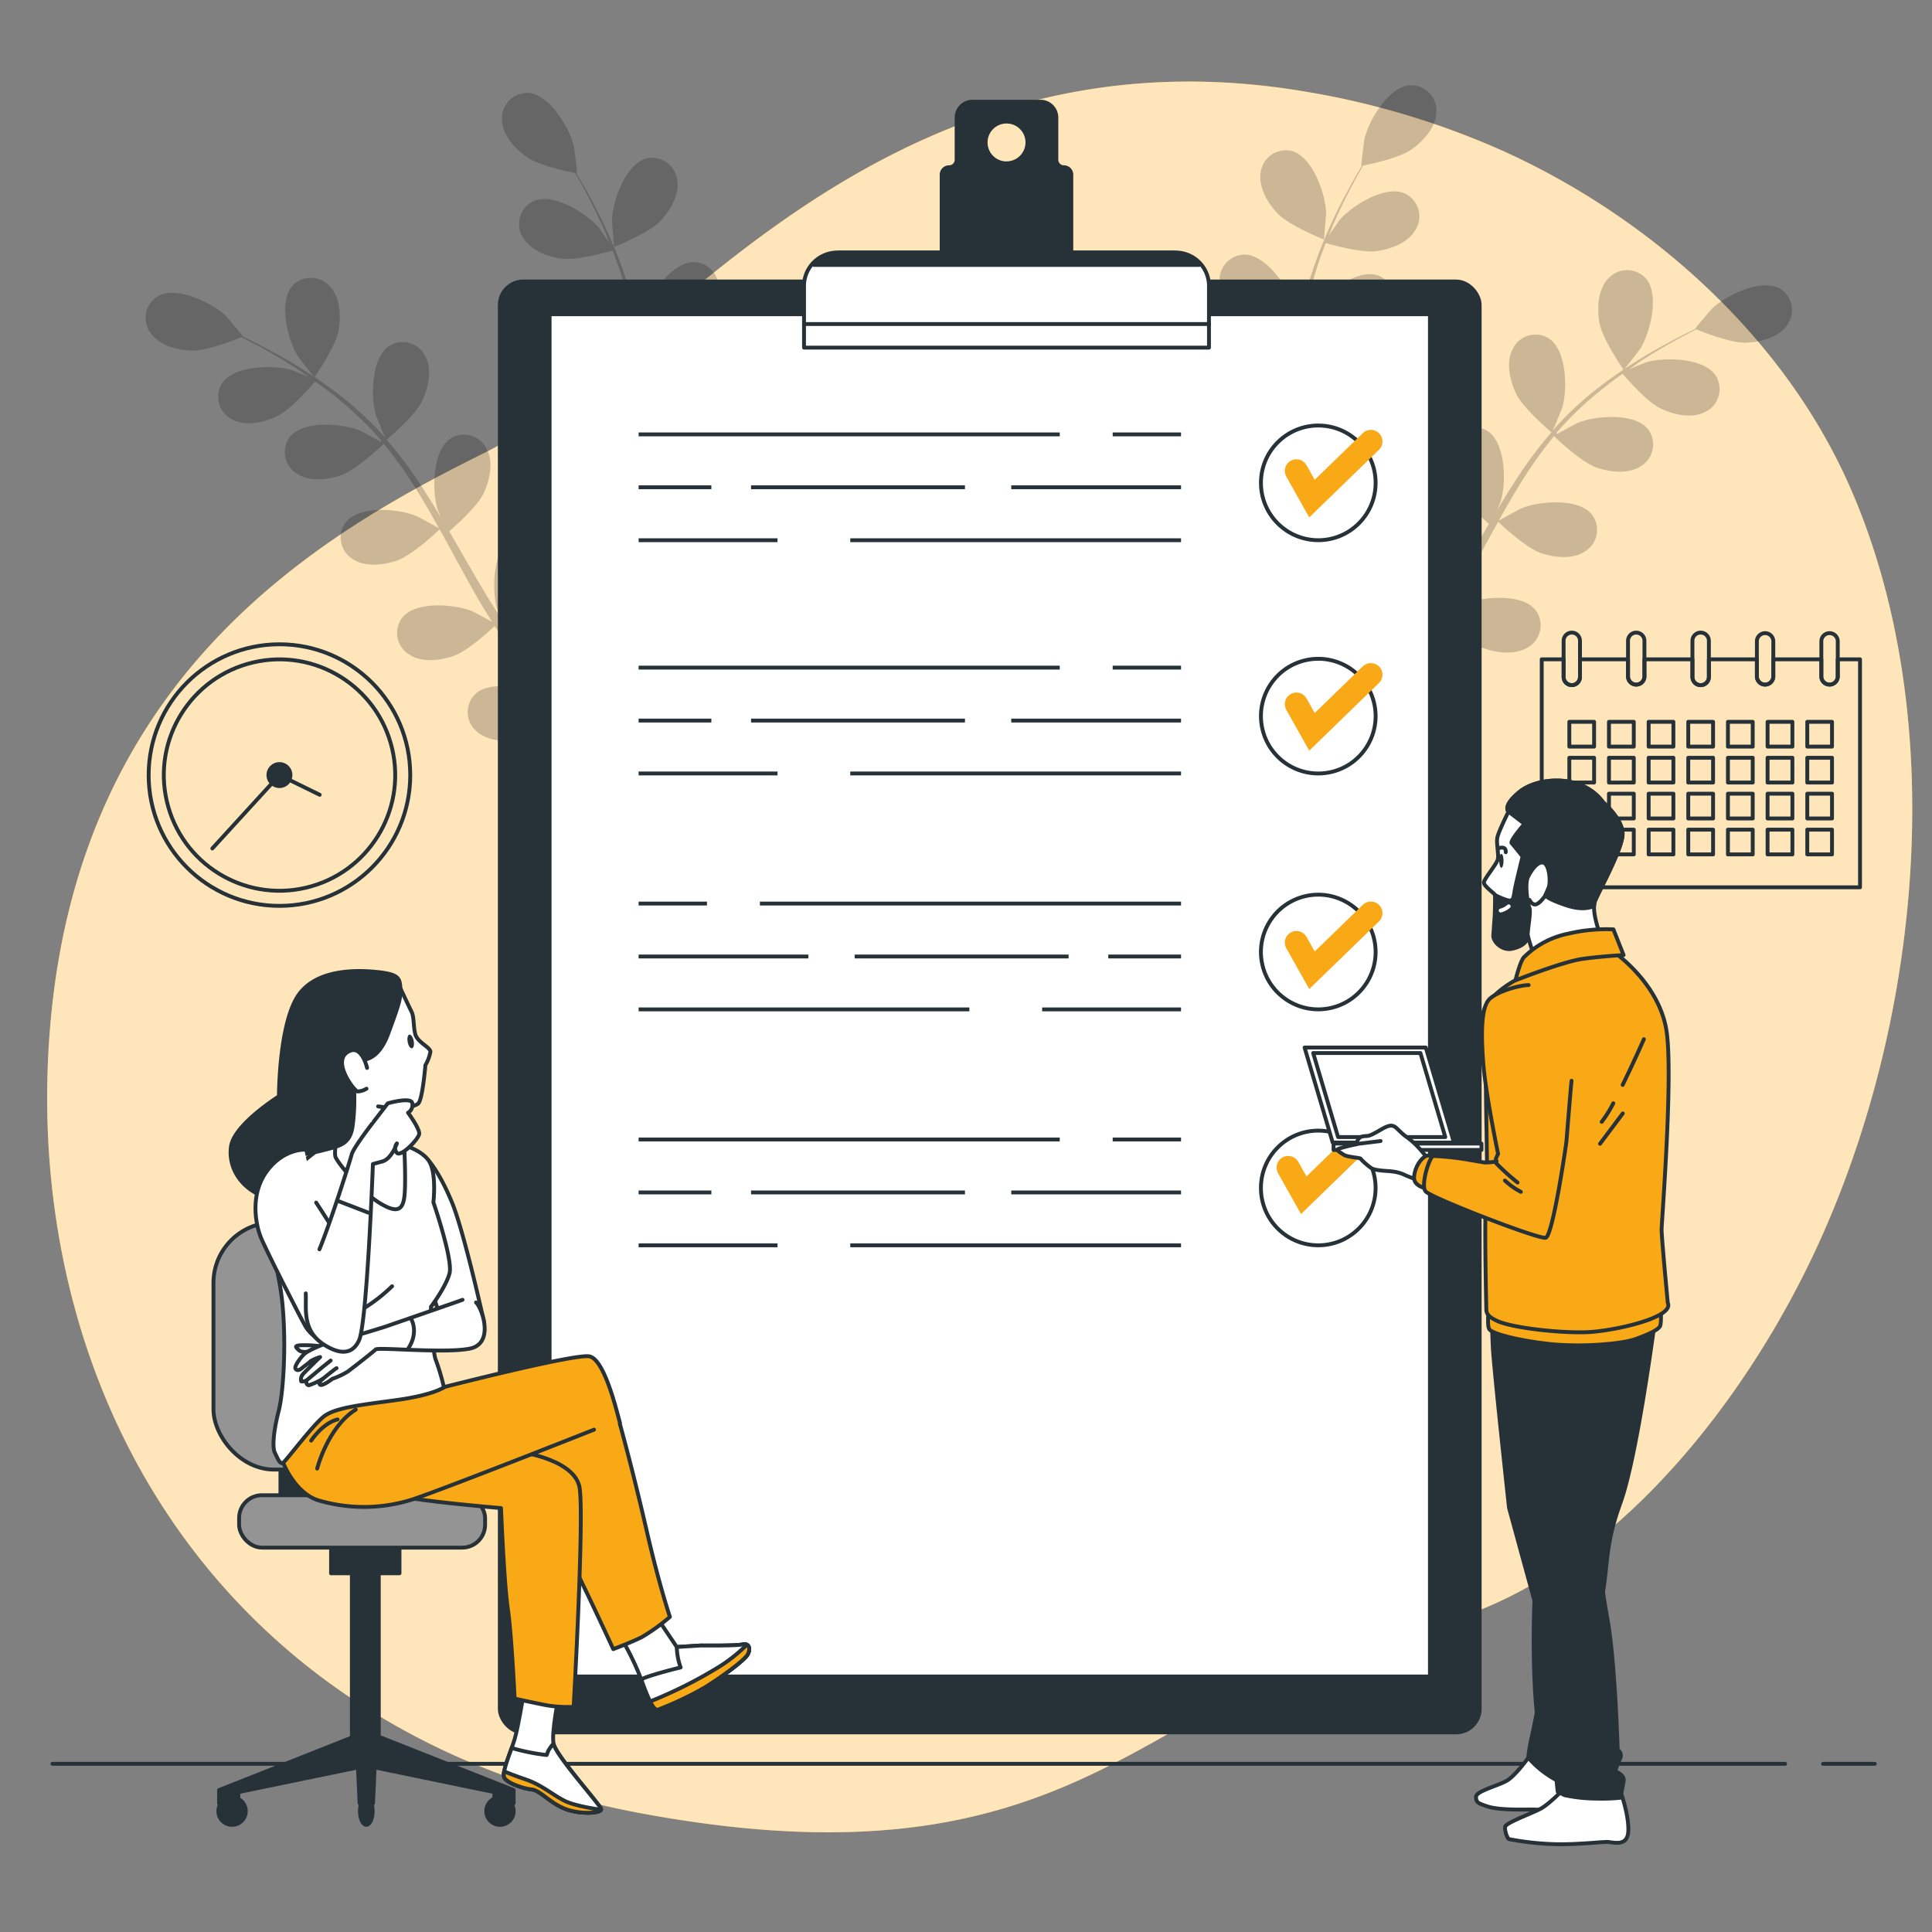 <svg xmlns="http://www.w3.org/2000/svg" viewBox="0 0 500 500">
	<rect x="0" y="0" width="500" height="500" fill="#808080" stroke="none"/>
	<g id="freepik--background-simple--inject-8">
		<path d="M467.39,328.68c-20.65,41.64-57.28,84.81-101.84,93.11-67.33,12.54-82.62,68.54-197.48,47.88A216,216,0,0,1,119.17,455,185,185,0,0,1,96.81,443.3c-63.52-39-90-109.64-83.7-179.07C21.33,172.91,84.87,137.31,125.79,117S225.05,4.42,338.13,23.76A209.37,209.37,0,0,1,388.4,38.81c36.73,16.44,72.26,46.71,90,86.4q2,4.47,3.74,9.1C504.86,194.56,495.54,271.91,467.39,328.68Z" style="fill:#FAA916">
		</path>
		<path d="M467.39,328.68c-20.65,41.64-57.28,84.81-101.84,93.11-67.33,12.54-82.62,68.54-197.48,47.88A216,216,0,0,1,119.17,455,185,185,0,0,1,96.81,443.3c-63.52-39-90-109.64-83.7-179.07C21.33,172.91,84.87,137.31,125.79,117S225.05,4.42,338.13,23.76A209.37,209.37,0,0,1,388.4,38.81c36.73,16.44,72.26,46.71,90,86.4q2,4.47,3.74,9.1C504.86,194.56,495.54,271.91,467.39,328.68Z" style="fill:#fff;opacity:0.7">
		</path>
	</g>
	<g id="freepik--Floor--inject-8">
		<line x1="471.8" y1="456.48" x2="485.2" y2="456.48" style="fill:none;stroke:#263238;stroke-linecap:round;stroke-linejoin:round">
		</line>
		<line x1="13.55" y1="456.48" x2="461.98" y2="456.48" style="fill:none;stroke:#263238;stroke-linecap:round;stroke-linejoin:round">
		</line>
	</g>
	<g id="freepik--Plants--inject-8">
		<g style="opacity:0.2">
			<path d="M330.64,55.24c3,3.15,12,6.76,12,6.76s.57-6.67.55-7.09c-.21-4.94-3.53-14.36-8.86-15.82a6.55,6.55,0,0,0-8.06,5.49C325.62,48.43,328.1,52.55,330.64,55.24Z">
			</path>
			<path d="M420.2,95.72c.06.08,4.16-5.25,4.38-5.61,2.54-4.24,5-13.92,1.33-18.09a6.55,6.55,0,0,0-9.75.14c-2.67,2.85-2.87,7.66-2.24,11.3C414.66,87.73,420.2,95.71,420.2,95.72Z">
			</path>
			<path d="M460.68,74.7c-4.84-2.7-13.81,1.67-17.43,5-.31.29-4.68,5.4-4.58,5.44l.1,0c-1.42.68-2.93,1.43-4.57,2.27-3,1.59-6.42,3.42-10,5.65a116.1,116.1,0,0,0-11.14,7.75A84.87,84.87,0,0,0,402,111.24l-.12.14c.66-1.48,2.38-5.68,2.47-6,1.34-4.75,1.12-14.73-3.49-17.79a6.54,6.54,0,0,0-9.36,2.7c-1.82,3.46-.75,8.15.82,11.49,1.76,3.77,8.64,9.62,9.19,10.09a114.43,114.43,0,0,0-9.24,12.4c-1.65,2.52-3.23,5.1-4.78,7.72.53-1.3,1-2.47,1-2.64,1.34-4.75,1.12-14.73-3.49-17.79a6.54,6.54,0,0,0-9.36,2.7c-1.82,3.46-.75,8.15.82,11.5s7.35,8.49,8.89,9.82c-.58,1-1.18,2-1.76,3-2.79,4.85-5.55,9.7-8.4,14.38-1,1.65-2.05,3.23-3.1,4.83.47-1.16.86-2.13.9-2.29,1.34-4.76,1.12-14.74-3.49-17.8a6.55,6.55,0,0,0-9.36,2.71c-1.82,3.46-.75,8.15.82,11.49s6.79,8,8.62,9.59c-1.12,1.59-2.24,3.2-3.4,4.69-.81,1-1.52,2-2.4,3l-2.5,2.89c-1.66,1.78-3.37,3.62-5,5.31-1.15,1.19-2.26,2.3-3.38,3.42,1-1.63,2.94-4.86,3.07-5.15a25.44,25.44,0,0,0,1.72-12.72,8.24,8.24,0,0,0,.48-1.37A6.55,6.55,0,0,0,353,153.3c-5.48-.78-12.28,6.52-14.45,11-.12.27-1.19,3.26-1.84,5.17.21-1.18.43-2.32.63-3.53.41-2.4.75-4.8,1.12-7.39.14-1.25.28-2.52.42-3.8s.18-2.62.28-3.94c.16-3.08.17-6.2.11-9.35,2.1.35,9.57,1.51,13.16.58s7.88-3.08,9.38-6.69a6.54,6.54,0,0,0-3.88-8.94C352.6,124.76,344.77,131,342,135c-.17.25-1.87,3.39-2.76,5.14-.05-1.9-.09-3.78-.2-5.7-.32-5.52-.82-11.09-1.29-16.66-.15-1.71-.27-3.41-.4-5.11.74.14,9.6,1.7,13.62.66,3.57-.92,7.87-3.08,9.38-6.69a6.56,6.56,0,0,0-3.88-8.94c-5.3-1.6-13.13,4.59-15.94,8.65-.22.31-2.65,4.83-3.21,6-.28-3.75-.53-7.49-.63-11.18a115.15,115.15,0,0,1,.5-15c.34.06,9.57,1.73,13.69.67,3.58-.92,7.88-3.08,9.38-6.69a6.54,6.54,0,0,0-3.88-8.94c-5.29-1.61-13.12,4.59-15.94,8.65-.18.27-2,3.71-2.88,5.37l-.3-.09a83.6,83.6,0,0,1,3.2-14.7c.79-2.65,1.7-5.14,2.64-7.54,1.68.49,9.42,2.63,13.23,2.08s8.17-2.2,10.06-5.61a6.56,6.56,0,0,0-2.87-9.32c-5.09-2.18-13.55,3.12-16.8,6.85-.17.2-1.74,2.46-2.86,4.12.44-1.08.88-2.2,1.32-3.22,1.64-3.85,3.39-7.27,5-10.29.91-1.71,1.76-3.23,2.57-4.65,1.91-.39,9.57-2,12.65-4.24s6.23-5.71,6.33-9.62a6.54,6.54,0,0,0-6.84-6.94c-5.52.41-10.59,9-11.75,13.81-.1.42-.93,7.09-.82,7.07l.11,0c-.81,1.35-1.66,2.81-2.56,4.42-1.64,3-3.47,6.38-5.21,10.21a118.71,118.71,0,0,0-5,12.61A86.46,86.46,0,0,0,336,85a1.09,1.09,0,0,1,0,.18c-.27-1.6-1.16-6-1.26-6.38-1.51-4.71-7.2-12.92-12.73-12.92a6.54,6.54,0,0,0-6.32,7.42c.39,3.89,3.87,7.21,7,9.13,3.56,2.17,12.52,3.26,13.23,3.34a115.22,115.22,0,0,0-.86,15.45c0,3,.12,6,.27,9.07-.28-1.38-.53-2.61-.58-2.77-1.51-4.71-7.2-12.91-12.73-12.92A6.54,6.54,0,0,0,315.7,102c.39,3.89,3.87,7.21,7,9.13s10.82,3,12.84,3.29c.07,1.16.13,2.33.2,3.49.35,5.58.72,11.15.92,16.63.08,1.93.07,3.83.08,5.73-.24-1.22-.46-2.24-.51-2.4-1.51-4.7-7.19-12.91-12.73-12.92a6.54,6.54,0,0,0-6.31,7.43c.38,3.89,3.87,7.21,7,9.13s10.08,2.92,12.48,3.24c-.06,1.95-.11,3.9-.24,5.79-.13,1.28-.16,2.53-.35,3.82s-.34,2.53-.5,3.79c-.41,2.39-.81,4.87-1.26,7.2-.31,1.62-.63,3.16-.94,4.72-.05-1.93-.23-5.68-.28-6-.78-4.88-5.15-13.85-10.62-14.69a6.55,6.55,0,0,0-7.37,6.38c-.2,3.9,2.73,7.71,5.56,10.09,3.11,2.61,11.45,5,12.49,5.28-.53,2.57-1.07,5.06-1.62,7.4-1.87,8.05-3.73,14.7-5.11,19.35l3.45,1.47.09-.31c1.29-4.75,3-11.55,4.77-19.8.55-2.6,1.09-5.4,1.62-8.27a72.4,72.4,0,0,0,8.35-.31c1.41,3.93,6.68,10.08,7.36,10.87-1.86,1.84-3.69,3.62-5.44,5.28-6,5.68-11.22,10.19-14.93,13.32l3.78,1.61c3.56-3.16,8.2-7.4,13.43-12.58,1.9-1.87,3.89-3.9,5.91-6,.88.61,8,5.54,12,6.27,3.63.67,8.44.5,11.32-2.14a6.55,6.55,0,0,0,.22-9.75c-4.13-3.67-13.84-1.33-18.1,1.18-.25.14-2.79,2-4.38,3.29.82-.87,1.63-1.7,2.47-2.6,1.66-1.77,3.27-3.59,5-5.54l2.44-2.94c.84-1,1.6-2.09,2.41-3.14,1.83-2.48,3.57-5.08,5.26-7.73,1.55,1.45,7.15,6.54,10.65,7.75s8.27,1.77,11.52-.41a6.55,6.55,0,0,0,1.69-9.6c-3.53-4.26-13.47-3.41-18.06-1.58-.29.11-3.44,1.8-5.14,2.76,1-1.6,2-3.2,3-4.86,2.78-4.78,5.44-9.71,8.12-14.61q1.23-2.25,2.48-4.48c.55.52,7.07,6.71,11,8.07,3.48,1.2,8.26,1.77,11.51-.41a6.55,6.55,0,0,0,1.7-9.6c-3.54-4.26-13.48-3.41-18.07-1.58-.35.14-4.87,2.57-6,3.25,1.83-3.29,3.68-6.54,5.64-9.68a116.36,116.36,0,0,1,8.67-12.2c.25.25,7,6.74,11.05,8.13,3.49,1.2,8.27,1.77,11.51-.41a6.55,6.55,0,0,0,1.7-9.6c-3.53-4.26-13.48-3.41-18.07-1.58-.3.12-3.75,2-5.37,2.89l-.2-.25a84.88,84.88,0,0,1,10.78-10.49c2.13-1.77,4.26-3.35,6.36-4.83,1.14,1.33,6.41,7.39,9.89,9s8,2.67,11.49.86a6.55,6.55,0,0,0,2.74-9.35c-3-4.63-13-4.88-17.78-3.56-.26.07-2.82,1.1-4.66,1.86,1-.65,1.94-1.35,2.87-2,3.5-2.3,6.84-4.19,9.81-5.84,1.7-.92,3.26-1.73,4.72-2.46,1.8.73,9.1,3.58,12.88,3.44s8.35-1.33,10.59-4.53A6.54,6.54,0,0,0,460.68,74.7Z">
			</path>
		</g>
		<g style="opacity:0.2">
			<path d="M170.93,57.17c-3,3.16-12,6.76-12,6.77s-.57-6.67-.55-7.1c.21-4.94,3.53-14.35,8.87-15.82a6.55,6.55,0,0,1,8,5.49C175.94,50.36,173.46,54.49,170.93,57.17Z">
			</path>
			<path d="M81.36,97.65c0,.09-4.15-5.24-4.37-5.61C74.44,87.8,72,78.12,75.66,74a6.55,6.55,0,0,1,9.74.14c2.67,2.86,2.88,7.66,2.25,11.3C86.91,89.66,81.37,97.65,81.36,97.65Z">
			</path>
			<path d="M40.89,76.63c4.83-2.7,13.8,1.67,17.42,5,.31.29,4.68,5.4,4.59,5.44l-.11,0c1.42.67,2.94,1.42,4.58,2.27,3,1.59,6.41,3.41,10,5.64a119.32,119.32,0,0,1,11.15,7.75A86.87,86.87,0,0,1,99.6,113.17l.11.15c-.66-1.48-2.37-5.69-2.47-6-1.33-4.76-1.12-14.74,3.49-17.8a6.55,6.55,0,0,1,9.37,2.71c1.82,3.45.75,8.15-.82,11.49-1.77,3.77-8.65,9.62-9.2,10.08a116,116,0,0,1,9.25,12.41c1.64,2.51,3.22,5.1,4.78,7.71-.54-1.3-1-2.46-1-2.63-1.33-4.76-1.12-14.74,3.49-17.8a6.55,6.55,0,0,1,9.37,2.71c1.82,3.46.75,8.15-.82,11.49s-7.36,8.5-8.9,9.83c.59,1,1.18,2,1.76,3,2.79,4.85,5.55,9.7,8.4,14.37,1,1.65,2.06,3.24,3.1,4.83-.47-1.15-.85-2.13-.9-2.28-1.33-4.76-1.12-14.74,3.49-17.8a6.55,6.55,0,0,1,9.37,2.71c1.82,3.45.75,8.15-.82,11.49s-6.8,8-8.62,9.58c1.12,1.6,2.24,3.2,3.39,4.7.82,1,1.53,2,2.4,3l2.51,2.88c1.66,1.78,3.36,3.62,5,5.32,1.15,1.18,2.27,2.29,3.39,3.41-1-1.63-2.95-4.86-3.08-5.15a25.32,25.32,0,0,1-1.71-12.72,8.17,8.17,0,0,1-.49-1.36,6.55,6.55,0,0,1,5.19-8.25c5.48-.79,12.28,6.52,14.45,11,.13.26,1.2,3.26,1.84,5.16-.21-1.18-.42-2.31-.62-3.53-.41-2.39-.75-4.8-1.13-7.38-.13-1.26-.27-2.52-.41-3.8s-.18-2.63-.28-4c-.16-3.08-.17-6.2-.12-9.35-2.1.36-9.57,1.51-13.16.59s-7.87-3.09-9.38-6.69a6.56,6.56,0,0,1,3.88-8.95c5.3-1.6,13.13,4.59,15.94,8.65.18.26,1.87,3.4,2.77,5.14.05-1.89.08-3.78.2-5.69.32-5.52.81-11.1,1.29-16.67.14-1.7.26-3.4.4-5.11-.75.14-9.6,1.7-13.62.67-3.58-.92-7.88-3.09-9.38-6.69a6.54,6.54,0,0,1,3.88-8.94c5.29-1.61,13.12,4.58,15.94,8.64.21.31,2.64,4.83,3.2,6,.29-3.74.54-7.48.64-11.18a115.15,115.15,0,0,0-.5-14.95c-.35.06-9.58,1.74-13.7.68-3.57-.92-7.87-3.09-9.38-6.69a6.56,6.56,0,0,1,3.88-9c5.3-1.6,13.13,4.59,15.94,8.65.19.27,2,3.72,2.89,5.37l.3-.09a84.71,84.71,0,0,0-3.21-14.7c-.79-2.65-1.7-5.14-2.63-7.54-1.69.49-9.43,2.63-13.24,2.09-3.65-.52-8.16-2.2-10.06-5.62a6.55,6.55,0,0,1,2.88-9.31c5.09-2.18,13.55,3.11,16.79,6.84.18.2,1.74,2.46,2.86,4.12-.44-1.07-.87-2.19-1.31-3.22-1.65-3.84-3.4-7.27-5-10.28-.9-1.71-1.76-3.24-2.57-4.66-1.91-.39-9.57-2-12.64-4.23S130,34.92,129.92,31a6.56,6.56,0,0,1,6.84-6.95c5.52.41,10.59,9,11.75,13.82.1.41.93,7.09.83,7.07l-.12,0c.81,1.35,1.67,2.81,2.57,4.42,1.64,3,3.46,6.39,5.2,10.21a114,114,0,0,1,5,12.62,84.73,84.73,0,0,1,3.56,14.76c0,.06,0,.12,0,.18.26-1.6,1.15-6.05,1.26-6.38C168.36,76,174,67.83,179.58,67.82a6.56,6.56,0,0,1,6.32,7.43c-.39,3.88-3.88,7.21-7,9.13-3.55,2.16-12.51,3.25-13.23,3.33a115.21,115.21,0,0,1,.87,15.45c0,3-.13,6-.27,9.07.27-1.37.53-2.6.58-2.77,1.51-4.71,7.19-12.91,12.73-12.92a6.56,6.56,0,0,1,6.32,7.43c-.39,3.88-3.88,7.21-7,9.13s-10.82,3-12.84,3.29c-.07,1.16-.12,2.32-.2,3.49-.35,5.58-.72,11.15-.92,16.62-.07,1.93-.07,3.83-.08,5.74.25-1.22.46-2.25.51-2.4,1.51-4.71,7.2-12.92,12.73-12.92a6.54,6.54,0,0,1,6.32,7.42c-.39,3.89-3.87,7.21-7,9.13s-10.08,2.92-12.48,3.24c0,1.95.1,3.9.24,5.79.12,1.29.15,2.53.35,3.82s.33,2.54.5,3.79c.4,2.4.8,4.87,1.26,7.2.3,1.63.62,3.17.94,4.72,0-1.92.22-5.68.27-6,.78-4.88,5.16-13.85,10.63-14.7a6.54,6.54,0,0,1,7.36,6.38c.21,3.9-2.73,7.71-5.55,10.09-3.11,2.62-11.46,5-12.5,5.28.53,2.57,1.08,5.06,1.63,7.4,1.87,8.06,3.73,14.7,5.11,19.36l-3.46,1.47c0-.11,0-.21-.08-.32-1.29-4.74-3.05-11.55-4.78-19.8-.55-2.6-1.09-5.4-1.61-8.27a70.2,70.2,0,0,1-8.36-.31c-1.4,3.93-6.67,10.08-7.36,10.87,1.86,1.85,3.69,3.63,5.44,5.28,6,5.68,11.22,10.2,14.94,13.32L166,203.7c-3.55-3.15-8.19-7.4-13.43-12.57-1.89-1.87-3.89-3.91-5.91-6-.87.6-8,5.54-12,6.27-3.64.66-8.45.49-11.32-2.15a6.54,6.54,0,0,1-.23-9.74c4.14-3.68,13.84-1.34,18.1,1.17.25.15,2.8,2.06,4.38,3.29-.82-.87-1.63-1.7-2.46-2.6-1.67-1.77-3.28-3.59-5-5.54l-2.44-2.94c-.84-1-1.6-2.09-2.41-3.14-1.83-2.47-3.56-5.07-5.25-7.73-1.56,1.46-7.15,6.54-10.66,7.75s-8.27,1.77-11.51-.41a6.54,6.54,0,0,1-1.7-9.59c3.53-4.27,13.48-3.42,18.07-1.59.28.12,3.43,1.81,5.14,2.77-1-1.61-2-3.21-3-4.86-2.77-4.78-5.44-9.71-8.11-14.61-.82-1.51-1.66-3-2.49-4.49-.54.53-7.07,6.71-11,8.07-3.49,1.21-8.27,1.77-11.52-.4a6.55,6.55,0,0,1-1.69-9.6c3.53-4.27,13.48-3.42,18.06-1.58.35.13,4.87,2.57,6,3.24-1.83-3.28-3.68-6.54-5.64-9.67a112.83,112.83,0,0,0-8.66-12.2c-.26.24-7,6.73-11,8.12-3.49,1.2-8.27,1.77-11.52-.41A6.54,6.54,0,0,1,75.07,113c3.53-4.27,13.47-3.42,18.06-1.59.3.12,3.75,2,5.37,2.89l.2-.24a84.32,84.32,0,0,0-10.78-10.5c-2.12-1.77-4.25-3.34-6.36-4.83-1.14,1.34-6.41,7.39-9.89,9-3.33,1.59-8,2.67-11.48.87a6.55,6.55,0,0,1-2.75-9.36c3.05-4.62,13-4.87,17.79-3.55.26.07,2.81,1.09,4.66,1.86-1-.66-1.94-1.35-2.87-2-3.5-2.3-6.84-4.19-9.82-5.85C65.5,88.82,64,88,62.48,87.28c-1.8.73-9.1,3.58-12.88,3.45S41.25,89.4,39,86.2A6.56,6.56,0,0,1,40.89,76.63Z">
			</path>
		</g>
	</g>
	<g id="freepik--Calendar--inject-8">
		<path d="M475.61,170.63v4.56a2.13,2.13,0,0,1-4.25,0v-4.56H458.93v4.56a2.13,2.13,0,0,1-4.25,0v-4.56H442.26v4.56a2.13,2.13,0,0,1-4.26,0v-4.56H425.58v4.56a2.13,2.13,0,0,1-4.25,0v-4.56H408.9v4.56a2.12,2.12,0,0,1-2.12,2.12,2.12,2.12,0,0,1-2.12-2.12v-4.56H399v59h82.37v-59Zm-63.06,50.49h-6.41v-6.41h6.41Zm0-9.3h-6.41v-6.41h6.41Zm0-9.3h-6.41v-6.41h6.41Zm0-9.3h-6.41v-6.41h6.41Zm10.27,27.9H416.4v-6.41h6.42Zm0-9.3H416.4v-6.41h6.42Zm0-9.3H416.4v-6.41h6.42Zm0-9.3H416.4v-6.41h6.42Zm10.25,27.9h-6.4v-6.41h6.4Zm0-9.3h-6.4v-6.41h6.4Zm0-9.3h-6.4v-6.41h6.4Zm0-9.3h-6.4v-6.41h6.4Zm10.27,27.9h-6.42v-6.41h6.42Zm0-9.3h-6.42v-6.41h6.42Zm0-9.3h-6.42v-6.41h6.42Zm0-9.3h-6.42v-6.41h6.42Zm10.26,27.9h-6.41v-6.41h6.41Zm0-9.3h-6.41v-6.41h6.41Zm0-9.3h-6.41v-6.41h6.41Zm0-9.3h-6.41v-6.41h6.41Zm10.27,27.9h-6.42v-6.41h6.42Zm0-9.3h-6.42v-6.41h6.42Zm0-9.3h-6.42v-6.41h6.42Zm0-9.3h-6.42v-6.41h6.42Zm10.25,27.9h-6.4v-6.41h6.4Zm0-9.3h-6.4v-6.41h6.4Zm0-9.3h-6.4v-6.41h6.4Zm0-9.3h-6.4v-6.41h6.4Z" style="fill:none;stroke:#263238;stroke-linecap:round;stroke-linejoin:round">
		</path>
		<path d="M475.61,165.84v9.35a2.13,2.13,0,0,1-4.25,0v-9.35a2.13,2.13,0,0,1,4.25,0Z" style="fill:none;stroke:#263238;stroke-linecap:round;stroke-linejoin:round">
		</path>
		<path d="M458.93,165.84v9.35a2.13,2.13,0,0,1-4.25,0v-9.35a2.13,2.13,0,0,1,4.25,0Z" style="fill:none;stroke:#263238;stroke-linecap:round;stroke-linejoin:round">
		</path>
		<path d="M442.26,165.84v9.35a2.13,2.13,0,0,1-4.26,0v-9.35a2.12,2.12,0,0,1,2.13-2.12,2.07,2.07,0,0,1,1.5.62A2.1,2.1,0,0,1,442.26,165.84Z" style="fill:none;stroke:#263238;stroke-linecap:round;stroke-linejoin:round">
		</path>
		<path d="M425.58,165.84v9.35a2.13,2.13,0,0,1-4.25,0v-9.35a2.12,2.12,0,0,1,2.13-2.12,2.12,2.12,0,0,1,2.12,2.12Z" style="fill:none;stroke:#263238;stroke-linecap:round;stroke-linejoin:round">
		</path>
		<path d="M408.9,165.84v9.35a2.12,2.12,0,0,1-2.12,2.12,2.12,2.12,0,0,1-2.12-2.12v-9.35a2.12,2.12,0,0,1,2.12-2.12A2.12,2.12,0,0,1,408.9,165.84Z" style="fill:none;stroke:#263238;stroke-linecap:round;stroke-linejoin:round">
		</path>
	</g>
	<g id="freepik--Clock--inject-8">
		<circle cx="72.32" cy="200.59" r="33.85" style="fill:none;stroke:#263238;stroke-linecap:round;stroke-linejoin:round">
		</circle>
		<circle cx="72.32" cy="200.59" r="29.94" transform="translate(-43.69 21.69) rotate(-13.14)" style="fill:none;stroke:#263238;stroke-linecap:round;stroke-linejoin:round">
		</circle>
		<circle cx="72.32" cy="200.59" r="2.86" style="fill:#263238;stroke:#263238;stroke-linecap:round;stroke-linejoin:round">
		</circle>
		<polyline points="82.74 205.69 72.32 200.59 54.95 219.58" style="fill:none;stroke:#263238;stroke-linecap:round;stroke-linejoin:round">
		</polyline>
	</g>
	<g id="freepik--Clipboard--inject-8">
		<rect x="129.35" y="72.85" width="253.59" height="375.49" rx="6.08" style="fill:#263238;stroke:#263238;stroke-linecap:round;stroke-linejoin:round">
		</rect>
		<rect x="142.24" y="81.32" width="227.82" height="352.55" style="fill:#fff;stroke:#263238;stroke-linecap:round;stroke-linejoin:round">
		</rect>
		<line x1="287.96" y1="172.78" x2="305.65" y2="172.78" style="fill:none;stroke:#263238;stroke-miterlimit:10">
		</line>
		<line x1="165.27" y1="172.78" x2="274.26" y2="172.78" style="fill:none;stroke:#263238;stroke-miterlimit:10">
		</line>
		<line x1="261.71" y1="186.48" x2="305.65" y2="186.48" style="fill:none;stroke:#263238;stroke-miterlimit:10">
		</line>
		<line x1="194.37" y1="186.48" x2="249.73" y2="186.48" style="fill:none;stroke:#263238;stroke-miterlimit:10">
		</line>
		<line x1="165.27" y1="186.48" x2="184.1" y2="186.48" style="fill:none;stroke:#263238;stroke-miterlimit:10">
		</line>
		<line x1="220.05" y1="200.17" x2="305.65" y2="200.17" style="fill:none;stroke:#263238;stroke-miterlimit:10">
		</line>
		<line x1="165.27" y1="200.17" x2="201.22" y2="200.17" style="fill:none;stroke:#263238;stroke-miterlimit:10">
		</line>
		<circle cx="341.17" cy="185.34" r="14.84" transform="translate(-33.61 83.91) rotate(-13.37)" style="fill:none;stroke:#263238;stroke-miterlimit:10">
		</circle>
		<line x1="182.96" y1="233.84" x2="165.27" y2="233.84" style="fill:none;stroke:#263238;stroke-miterlimit:10">
		</line>
		<line x1="305.65" y1="233.84" x2="196.66" y2="233.84" style="fill:none;stroke:#263238;stroke-miterlimit:10">
		</line>
		<line x1="209.21" y1="247.54" x2="165.27" y2="247.54" style="fill:none;stroke:#263238;stroke-miterlimit:10">
		</line>
		<line x1="276.55" y1="247.54" x2="221.19" y2="247.54" style="fill:none;stroke:#263238;stroke-miterlimit:10">
		</line>
		<line x1="305.65" y1="247.54" x2="286.82" y2="247.54" style="fill:none;stroke:#263238;stroke-miterlimit:10">
		</line>
		<line x1="250.87" y1="261.23" x2="165.27" y2="261.23" style="fill:none;stroke:#263238;stroke-miterlimit:10">
		</line>
		<line x1="305.65" y1="261.23" x2="269.7" y2="261.23" style="fill:none;stroke:#263238;stroke-miterlimit:10">
		</line>
		<circle cx="341.17" cy="246.39" r="14.84" transform="translate(-47.73 85.56) rotate(-13.37)" style="fill:none;stroke:#263238;stroke-miterlimit:10">
		</circle>
		<line x1="287.96" y1="294.9" x2="305.65" y2="294.9" style="fill:none;stroke:#263238;stroke-miterlimit:10">
		</line>
		<line x1="165.27" y1="294.9" x2="274.26" y2="294.9" style="fill:none;stroke:#263238;stroke-miterlimit:10">
		</line>
		<line x1="261.71" y1="308.6" x2="305.65" y2="308.6" style="fill:none;stroke:#263238;stroke-miterlimit:10">
		</line>
		<line x1="194.37" y1="308.6" x2="249.73" y2="308.6" style="fill:none;stroke:#263238;stroke-miterlimit:10">
		</line>
		<line x1="165.27" y1="308.6" x2="184.1" y2="308.6" style="fill:none;stroke:#263238;stroke-miterlimit:10">
		</line>
		<line x1="220.05" y1="322.29" x2="305.65" y2="322.29" style="fill:none;stroke:#263238;stroke-miterlimit:10">
		</line>
		<line x1="165.27" y1="322.29" x2="201.22" y2="322.29" style="fill:none;stroke:#263238;stroke-miterlimit:10">
		</line>
		<circle cx="341.17" cy="307.45" r="14.84" transform="translate(-117.48 331.29) rotate(-45)" style="fill:none;stroke:#263238;stroke-miterlimit:10">
		</circle>
		<path d="M275.33,43.28a1.94,1.94,0,0,1-1.94-1.94V30.44a4.12,4.12,0,0,0-4.12-4.12H251.7a4.12,4.12,0,0,0-4.13,4.12v10.9a1.93,1.93,0,0,1-1.93,1.94h0a1.93,1.93,0,0,0-1.94,1.93V74.74h33.56V45.21A1.93,1.93,0,0,0,275.33,43.28Zm-14.85-1a5.41,5.41,0,1,1,5.42-5.41A5.41,5.41,0,0,1,260.48,42.26Z" style="fill:#263238;stroke:#263238;stroke-linecap:round;stroke-linejoin:round">
		</path>
		<path d="M216.73,65.35h87.51A8.65,8.65,0,0,1,312.88,74v9.95a0,0,0,0,1,0,0H208.08a0,0,0,0,1,0,0V74A8.65,8.65,0,0,1,216.73,65.35Z" style="fill:#fff;stroke:#263238;stroke-linecap:round;stroke-linejoin:round">
		</path>
		<path d="M210.68,68.57h99.61A9.85,9.85,0,0,0,303,65.35H218A9.83,9.83,0,0,0,210.68,68.57Z" style="fill:#263238;stroke:#263238;stroke-linecap:round;stroke-linejoin:round">
		</path>
		<rect x="208.08" y="83.86" width="104.8" height="6.11" style="fill:#fff;stroke:#263238;stroke-linecap:round;stroke-linejoin:round">
		</rect>
		<polyline points="335.51 243.94 339.54 251.1 354.78 236.32" style="fill:none;stroke:#FAA916;stroke-linecap:round;stroke-miterlimit:10;stroke-width:6px">
		</polyline>
		<polyline points="335.51 182.23 339.54 189.4 354.78 174.61" style="fill:none;stroke:#FAA916;stroke-linecap:round;stroke-miterlimit:10;stroke-width:6px">
		</polyline>
		<line x1="287.96" y1="112.42" x2="305.65" y2="112.42" style="fill:none;stroke:#263238;stroke-miterlimit:10">
		</line>
		<line x1="165.27" y1="112.42" x2="274.26" y2="112.42" style="fill:none;stroke:#263238;stroke-miterlimit:10">
		</line>
		<line x1="261.71" y1="126.11" x2="305.65" y2="126.11" style="fill:none;stroke:#263238;stroke-miterlimit:10">
		</line>
		<line x1="194.37" y1="126.11" x2="249.73" y2="126.11" style="fill:none;stroke:#263238;stroke-miterlimit:10">
		</line>
		<line x1="165.27" y1="126.11" x2="184.1" y2="126.11" style="fill:none;stroke:#263238;stroke-miterlimit:10">
		</line>
		<line x1="220.05" y1="139.81" x2="305.65" y2="139.81" style="fill:none;stroke:#263238;stroke-miterlimit:10">
		</line>
		<line x1="165.27" y1="139.81" x2="201.22" y2="139.81" style="fill:none;stroke:#263238;stroke-miterlimit:10">
		</line>
		<circle cx="341.17" cy="124.97" r="14.84" transform="translate(11.56 277.84) rotate(-45)" style="fill:none;stroke:#263238;stroke-miterlimit:10">
		</circle>
		<polyline points="335.51 121.87 339.54 129.04 354.78 114.25" style="fill:none;stroke:#FAA916;stroke-linecap:round;stroke-miterlimit:10;stroke-width:6px">
		</polyline>
		<polyline points="333.38 302.16 337.41 309.33 352.64 294.54" style="fill:none;stroke:#FAA916;stroke-linecap:round;stroke-miterlimit:10;stroke-width:6px">
		</polyline>
	</g>
	<g id="freepik--character-3--inject-8">
		<path d="M414.91,207.67s5.41,4.58,5,8.6-5.82,13.86-7.06,16.77,1.66,9.84,1.66,9.84l-18,6.1a7.74,7.74,0,0,0,0-3.19c-.41-1-1.11-3.61-1.11-3.61l-3.6,1.25c-.83.28-3.74-1.11-3.88-2.35s-.14-2.08-.28-3.89a34.67,34.67,0,0,0-.69-5.54c-.28-.55-3.05-2.36-2.91-3.33s3.32-4.71,3.6-5.95-.41-4-.14-5.55,2.91-6.79,2.91-6.79-1.66-1.39,2.91-5.13S409.37,200.05,414.91,207.67Z" style="fill:#fff;stroke:#263238;stroke-linecap:round;stroke-linejoin:round">
		</path>
		<path d="M414.91,207.67c-5.54-7.62-17-6.51-21.62-2.77s-2.91,5.13-2.91,5.13l4.16,3.19s-3.88,4.43-3.32,5,3.6,4.43,3.6,4.43l-.27,1.29-.55-2.09s-1.72,6.89-2,8.61-.33,2.37-1.08,2.59-4-1.39-4-1.39,0,4.08-.13,5.8-.22,3.13-.33,4.63,2.16,4,4.85,3.45,4.14-1.95,4.06-3.35.89-6.23.46-7.2-1.24-5.78-.46-7.9c0,0,1.8-3.88,3.75-3.88s2.21,5.26,1.66,6.51-.83,1.94-.83,1.94,0,.83,5.4,2.63c4.06,1.36,6.32.6,7.2.14a4.07,4.07,0,0,1,.29-1.38c1.24-2.91,6.65-12.75,7.06-16.77S414.91,207.67,414.91,207.67Z" style="fill:#263238;stroke:#263238;stroke-linecap:round;stroke-linejoin:round">
		</path>
		<path d="M400,231.65s-1.25,1.94-2.36,2.36-1.8-1.11-1.8-1.11" style="fill:none;stroke:#263238;stroke-linecap:round;stroke-linejoin:round">
		</path>
		<path d="M388,222.78c0,1,.25,1.8.55,1.8s.56-.8.56-1.8-.25-1.8-.56-1.8S388,221.79,388,222.78Z" style="fill:#263238">
		</path>
		<path d="M389.69,220.56s.28-1.8-1.94-1" style="fill:none;stroke:#263238;stroke-linecap:round;stroke-linejoin:round">
		</path>
		<path d="M388.37,235.65a5,5,0,0,0,2.08-1.1" style="fill:none;stroke:#fff;stroke-linecap:round;stroke-linejoin:round">
		</path>
		<polygon points="337.62 271.1 368.99 271.1 376.27 295.69 344.9 295.69 337.62 271.1" style="fill:#fff;stroke:#263238;stroke-linecap:round;stroke-linejoin:round">
		</polygon>
		<polygon points="339.85 272.52 367.6 272.52 374.04 294.27 346.29 294.27 339.85 272.52" style="fill:#fff;stroke:#263238;stroke-linecap:round;stroke-linejoin:round">
		</polygon>
		<rect x="345.13" y="295.94" width="38.28" height="1.66" transform="translate(728.53 593.55) rotate(180)" style="fill:#fff;stroke:#263238;stroke-linecap:round;stroke-linejoin:round">
		</rect>
		<path d="M395.52,454.91s-3.38,4.73-5.66,6S382,463.57,382,465s.42,1.66,2.91,2.49,7,.83,9.53.83a43.15,43.15,0,0,1,6,.21,61,61,0,0,0,7.46.62c2.07,0,2-5.51,2-5.51Z" style="fill:#fff;stroke:#263238;stroke-linecap:round;stroke-linejoin:round">
		</path>
		<path d="M428.87,337.46S424,376.13,419.34,389s-2.67,16.78-5.83,29.9-3.65,44-3.65,44.74-1.46,0-6.56-2.68a25.74,25.74,0,0,1-7.78-6.07,36.18,36.18,0,0,1,.73-4.62c.48-2,1.46-7.05,1.46-7.05s-1.95-16.54.24-43,3.16-57.92,3.16-57.92S418.9,339.89,428.87,337.46Z" style="fill:#263238;stroke:#263238;stroke-linecap:round;stroke-linejoin:round">
		</path>
		<path d="M404.39,463.29s-3.5,3.64-5.68,4.81-9,3.64-9.18,4.66.58,3.06,1,3.2a73.77,73.77,0,0,0,11.8,1.31c5.53.15,11.94-.58,13.54-.58s5.39,1.46,5.54-2.91-2.19-10.63-2.19-10.63S411.52,465.48,404.39,463.29Z" style="fill:#fff;stroke:#263238;stroke-linecap:round;stroke-linejoin:round">
		</path>
		<path d="M415.75,352s-1.77,25-2.65,32.54S414,408,416,419s2.66,33.86,2.66,33.86a1.77,1.77,0,0,1,.66,2.22,31.71,31.71,0,0,0-1.33,3.32s2.44.88,2.22,2.43-.89,4.43-.89,4.43a46.09,46.09,0,0,1-6,.22,40.65,40.65,0,0,1-8.41-.89l-1.77-.88s-.45-3.54-.45-5.54,2.22-4,2-5.09-1.32-7.3-2.21-12.39-.22-8.19-1.77-13.5-10.18-37-10.18-37-4-36.74-4.21-41.83-.22-7.31-.22-7.31,6.86-5.53,8.41-5.53S415.75,352,415.75,352Z" style="fill:#263238;stroke:#263238;stroke-linecap:round;stroke-linejoin:round">
		</path>
		<path d="M385.44,337.32s-.76,5.57,0,6.7,7.34,2.91,15.56,3.8,18.73,0,22.27-1.27,5.82-2.4,6.33-3.29.12-5.56.12-5.56S397,339.6,385.44,337.32Z" style="fill:#FAA916;stroke:#263238;stroke-linecap:round;stroke-linejoin:round">
		</path>
		<path d="M417.41,246.2s11.64,7.78,13.81,20.14c1.92,11-1.2,49.85-1.2,51.93s1.6,18.92,1.6,18.92c1.65,3.54-11.84,6.78-19.23,7.47-6.54.61-21-.85-25.13-2.9-1.31-.65-2.57-1.36-2.6-2.82-.15-6.79-.5-24.9-.05-27.6.56-3.33-.05-22.73-.05-29.38s-2.49-16.77-.27-21.07,7.9-7.2,7.9-7.2A38.14,38.14,0,0,1,417.41,246.2Z" style="fill:#FAA916;stroke:#263238;stroke-linecap:round;stroke-linejoin:round">
		</path>
		<path d="M417.52,285.52a30.61,30.61,0,0,1-3,4.81" style="fill:none;stroke:#263238;stroke-linecap:round;stroke-linejoin:round">
		</path>
		<path d="M425.44,268.94s-2.67,6.08-5.5,11.84" style="fill:none;stroke:#263238;stroke-linecap:round;stroke-linejoin:round">
		</path>
		<line x1="419.98" y1="288.15" x2="414.08" y2="296.01" style="fill:none;stroke:#263238;stroke-linecap:round;stroke-linejoin:round">
		</line>
		<path d="M417.55,240.52l2.63,6.65s-5.54.28-10.67,1-17.32,5.55-17.32,5.55,1.24-5,2.21-6a22.59,22.59,0,0,1,11.51-6.1A42.65,42.65,0,0,1,417.55,240.52Z" style="fill:#FAA916;stroke:#263238;stroke-linecap:round;stroke-linejoin:round">
		</path>
		<path d="M397.49,303.63s-.89,10.47-2,11-29.71-9.45-31.76-10.47a10,10,0,0,0-3.58-1c-.39-.12-3.85-.12-5.13-.77a16.17,16.17,0,0,1-2.94-2.56c-.39-.25-3.46-.38-4.35-1s-2.05-1.15-1.28-1.54a40,40,0,0,1,4.6-1.15s.13-1.79,1.67-2.05,1,.39,4.74-1.79,3.33-.38,6.53,1.92,4.73,4.87,5.12,5,12,4.49,12,4.49Z" style="fill:#fff;stroke:#263238;stroke-linecap:round;stroke-linejoin:round">
		</path>
		<line x1="351.01" y1="296.07" x2="357.29" y2="295.3" style="fill:#fff;stroke:#263238;stroke-linecap:round;stroke-linejoin:round">
		</line>
		<path d="M372,300.16s-1.76-1.52-2.95-1-2.92,2.75-3.09,5.51,4.32,3.11,4.32,3.11Z" style="fill:#FAA916;stroke:#263238;stroke-linecap:round;stroke-linejoin:round">
		</path>
		<path d="M395.61,254.94c-2.31,0-8.39,1.68-10.28,3.78s-2.1,8.18-1.47,16.36,3.84,23.5,3.85,23.58c0-.18-.39.81-.49,1-.42.75.65.87-.35,1a19.4,19.4,0,0,1-2.63.2l-4.4-.75a67.84,67.84,0,0,0-8.89-.94c-.93,0-3.39,7.52-2,9.16s29.2,12.43,31.07,12,5.44-25,5.39-25.15c.54-6.74,1.19-14.64,1.31-15.47" style="fill:#FAA916;stroke:#263238;stroke-linecap:round;stroke-linejoin:round">
		</path>
		<path d="M386.87,300.68a57.22,57.22,0,0,0,5.87,5.35" style="fill:none;stroke:#263238;stroke-linecap:round;stroke-linejoin:round">
		</path>
		<path d="M389.46,305.52a18.6,18.6,0,0,0,4.14,2.93" style="fill:none;stroke:#263238;stroke-linecap:round;stroke-linejoin:round">
		</path>
	</g>
	<g id="freepik--character-1--inject-8">
		<rect x="72.58" y="375.79" width="8.39" height="14.89" style="fill:#263238;stroke:#263238;stroke-linecap:round;stroke-linejoin:round">
		</rect>
		<rect x="55.24" y="316.39" width="41.79" height="63.93" rx="15.63" style="fill:#949494;stroke:#263238;stroke-linecap:round;stroke-linejoin:round">
		</rect>
		<path d="M63.61,468.72a3.55,3.55,0,1,0-3.55,3.55A3.54,3.54,0,0,0,63.61,468.72Z" style="fill:#263238;stroke:#263238;stroke-linecap:round;stroke-linejoin:round">
		</path>
		<path d="M132.94,468.72a3.55,3.55,0,1,0-3.55,3.55A3.54,3.54,0,0,0,132.94,468.72Z" style="fill:#263238;stroke:#263238;stroke-linecap:round;stroke-linejoin:round">
		</path>
		<path d="M96.45,468.72c0-2-.74-3.54-1.65-3.54s-1.65,1.58-1.65,3.54.74,3.55,1.65,3.55S96.45,470.68,96.45,468.72Z" style="fill:#263238;stroke:#263238;stroke-linecap:round;stroke-linejoin:round">
		</path>
		<polygon points="98.03 449.46 98.03 398.59 91.06 398.59 91.06 449.67 56.69 463.27 56.69 466.69 61.68 466.69 61.68 463.8 94.81 456.96 127.94 463.8 127.94 466.69 132.93 466.69 132.93 463.27 98.03 449.46" style="fill:#263238;stroke:#263238;stroke-linecap:round;stroke-linejoin:round">
		</polygon>
		<polygon points="93.06 466.68 96.54 466.68 97.29 450.16 92.31 450.16 93.06 466.68" style="fill:#263238;stroke:#263238;stroke-linecap:round;stroke-linejoin:round">
		</polygon>
		<rect x="85.68" y="396.65" width="17.71" height="10.52" style="fill:#263238;stroke:#263238;stroke-linecap:round;stroke-linejoin:round">
		</rect>
		<rect x="61.88" y="386.96" width="63.66" height="13.56" rx="5.91" style="fill:#949494;stroke:#263238;stroke-linecap:round;stroke-linejoin:round">
		</rect>
		<path d="M169.87,418.41l5.28,7.83,6.27-.39s9.18.12,10.75-.28,2.15,1,1.37,2.55-7.6,6.45-11.13,8.61a85.68,85.68,0,0,1-12.15,5.76c-1,.2-2.16-1.76-4.31-7.83a68.09,68.09,0,0,0-6.07-12.14Z" style="fill:#fff;stroke:#263238;stroke-linecap:round;stroke-linejoin:round">
		</path>
		<path d="M193.54,428.12c.78-1.57.2-2.94-1.37-2.55s-10.75.28-10.75.28l-6.27.39a16.58,16.58,0,0,0,1,5.29s-8.81,2.15-10.18,3.13c2.15,6.07,3.33,8,4.31,7.83a85.68,85.68,0,0,0,12.15-5.76C185.94,434.57,192.76,429.69,193.54,428.12Z" style="fill:#fff;stroke:#263238;stroke-linecap:round;stroke-linejoin:round">
		</path>
		<path d="M193.27,425.66a40.2,40.2,0,0,1-7.13,5.68,117.39,117.39,0,0,1-17.89,9c.83,1.65,1.45,2.24,2,2.13a85.68,85.68,0,0,0,12.15-5.76c3.53-2.16,10.35-7,11.13-8.61C194.09,427,194,426,193.27,425.66Z" style="fill:#FAA916;stroke:#263238;stroke-linecap:round;stroke-linejoin:round">
		</path>
		<path d="M156.16,356.27c.73-1.63,6.58,19.77,11.27,40.18,3.17,13.78,5.94,22,5.94,22a50.29,50.29,0,0,1-7.22,5.21c-2.74,1.37-7.44,3.13-7.44,3.13s-7-15.22-10.92-22.86-5-12.74-8.14-18.42-3.93-15.9-3.93-15.9-2-9.79,5.48-12.34S154,353.53,156.16,356.27Z" style="fill:#FAA916;stroke:#263238;stroke-linecap:round;stroke-linejoin:round">
		</path>
		<path d="M135.46,438.64s-1.36,8.39-2.27,11.45-3.43,8.63-2.64,10,5,2.8,7.1,3,4.86,3.66,8.83,5.1,9.2,1.05,9.08,0-11.74-13.85-12.31-16.95,1.47-12.84,1.47-12.84Z" style="fill:#fff;stroke:#263238;stroke-linecap:round;stroke-linejoin:round">
		</path>
		<path d="M141.8,453.32l-.32.88a53.68,53.68,0,0,1-9.06-1.82c-1.08,3-2.49,6.64-1.87,7.73.79,1.39,5,2.8,7.1,3s4.86,3.66,8.83,5.1,9.2,1.05,9.08,0-11.74-13.85-12.31-16.95A8.19,8.19,0,0,0,141.8,453.32Z" style="fill:#fff;stroke:#263238;stroke-linecap:round;stroke-linejoin:round">
		</path>
		<path d="M146.24,466.11c-3.14-1.54-6-4.17-10.15-5.58-2.72-.93-4.61-1.68-5.6-2.09a2.69,2.69,0,0,0,.06,1.67c.79,1.39,5,2.8,7.1,3s4.86,3.66,8.83,5.1c3.78,1.38,8.7,1.08,9.05.15C152.92,468,148.39,467.17,146.24,466.11Z" style="fill:#FAA916;stroke:#263238;stroke-linecap:round;stroke-linejoin:round">
		</path>
		<path d="M133.38,375.57s15.47,1.76,16.64,9.59-1.56,56.58-1.56,56.58a33.82,33.82,0,0,1-6.86-.39c-3.13-.59-8.41-1.76-8.41-1.76s-.79-16.64-1.77-23.3-1.76-26-1.76-26-25.84-2.15-28.19-3.72S133.38,375.57,133.38,375.57Z" style="fill:#FAA916;stroke:#263238;stroke-linecap:round;stroke-linejoin:round">
		</path>
		<path d="M153.73,370s-38.17,15.12-47,18.06a41.63,41.63,0,0,1-24.47.19c-6.07-2-9-9.75-9-9.75s-1.52-1.8-.74-3.56,13.31-12.92,21-14.88,21.45-1.1,21.45-1.1,33.36-8.54,37.47-7.95,7.38,15.22,8,17.18" style="fill:#FAA916;stroke:#263238;stroke-linecap:round;stroke-linejoin:round">
		</path>
		<path d="M82.08,380.07s2.74-10.77,10-15.27" style="fill:none;stroke:#263238;stroke-linecap:round;stroke-linejoin:round">
		</path>
		<path d="M80.52,372.83s2.93-4.51,6.85-5.49" style="fill:none;stroke:#263238;stroke-linecap:round;stroke-linejoin:round">
		</path>
		<path d="M111.1,300.56s2.7,2.94,5.86,10.6S125.24,342,125.24,342a14.85,14.85,0,0,1-4.62,1.08c-2,0-4.73.28-5.86-1.08s-4.34-11.93-4.34-11.93-1.58-12.86-2-19.4-2.48-7.89-.45-9.92S111.1,300.56,111.1,300.56Z" style="fill:#fff;stroke:#263238;stroke-linecap:round;stroke-linejoin:round">
		</path>
		<path d="M103.36,296s5.81,1.41,7.74,4.61,1.06,10.54,1.06,10.54,5.13,14.89,4.17,18.42-4.81,8.65-4.81,8.65.32,11.54,1.28,13.78a57.75,57.75,0,0,1,2.09,7.05s-2.73,1.92-11.7,3.2-16.34,1.92-19.38,4.33-9.78,11.53-10.58,12-1.44-1.31-2.09-2.59-.48-5.14,1-10.91,2.2-22.51.19-33.1c-2.17-11.48-3.38-13.14-2.1-20.67s19.07-19,21.63-19.49S103.36,296,103.36,296Z" style="fill:#fff;stroke:#263238;stroke-linecap:round;stroke-linejoin:round">
		</path>
		<path d="M75,368.91s4.89-5.68,7.24-6.66,18.8-1,18.8-1" style="fill:none;stroke:#fff;stroke-linecap:round;stroke-linejoin:round">
		</path>
		<path d="M78.56,361.67a19.26,19.26,0,0,1,4.89-2,50.37,50.37,0,0,1,7.84,0" style="fill:none;stroke:#fff;stroke-linecap:round;stroke-linejoin:round">
		</path>
		<path d="M87.17,342.09a42.93,42.93,0,0,0,14.3-9.21" style="fill:none;stroke:#263238;stroke-linecap:round;stroke-linejoin:round">
		</path>
		<path d="M103.62,255.76s2.16,4.62,2.88,6.06.43,3.89,1,5.91,3.89,3.32,3.89,4.47a10.7,10.7,0,0,1-1.3,3.46s-.72,8.94-1.87,9.95-5.91,1.3-5.91,1.3l-.4,8.56,2.72,1.6s.48,9.45,0,12.82-2,4.07-6.25,1.53c-4.75-2.83-10.89-10.35-11.53-11.95s1.33-7.23-1.56-16.45,3.47-17.59,7.65-21.49S99.15,255,103.62,255.76Z" style="fill:#fff;stroke:#263238;stroke-linecap:round;stroke-linejoin:round">
		</path>
		<path d="M103.62,255.76c-.15-2.59-.44-3.6-5.77-4.18s-16.73-1-21.2,6.92-4.47,25.24-4.47,25.24-11.6,7.24-12.4,13,3,11.21,9.13,13.14l.36.09a18.15,18.15,0,0,1,3.33-7.39c3.46-4.15,6.46-3.69,10.85-4.85s7.18-1.45,7.83-6.46a52.24,52.24,0,0,0,.08-12.73c-.14-1.73,1.73-4.33,1.73-4.33s4.47,1.15,7.35-6.63S103.76,258.36,103.62,255.76Z" style="fill:#263238;stroke:#263238;stroke-linecap:round;stroke-linejoin:round">
		</path>
		<path d="M95,276.38s-1.45-6.63-5.2-4,1.88,9.95,2.74,10.09a4.76,4.76,0,0,0,2.31-.72" style="fill:#fff;stroke:#263238;stroke-linecap:round;stroke-linejoin:round">
		</path>
		<polygon points="102.32 286.91 97.85 286.33 102.06 287.07 102.32 286.91" style="fill:#263238;stroke:#263238;stroke-linecap:round;stroke-linejoin:round">
		</polygon>
		<path d="M107.06,269.38c.19,1,0,1.84-.44,1.92s-.93-.64-1.11-1.62,0-1.83.43-1.92S106.87,268.41,107.06,269.38Z" style="fill:#263238">
		</path>
		<line x1="84.1" y1="315.29" x2="82.6" y2="313.42" style="fill:#fff;stroke:#263238;stroke-linecap:round;stroke-linejoin:round">
		</line>
		<path d="M78.74,297.53s-5.59-.19-9.83,5.78-2.7,13.49-1.54,16.58,10.41,21.2,11.76,23.51,6.16,5.59,7.32,6,5-20.82,4.63-22.75-9.26-15.42-9.26-15.42" style="fill:#fff;stroke:#263238;stroke-linecap:round;stroke-linejoin:round">
		</path>
		<path d="M82.6,348.37a31.51,31.51,0,0,0-5-.21c-1.42.19-1.09.43-.33,1.2s2.42.44,2.42.44Z" style="fill:none;stroke:#263238;stroke-linecap:round;stroke-linejoin:round">
		</path>
		<path d="M123.2,337.07c1.52,1.41,4.89,10.65-1.63,11.95s-23.69-.43-24.35.22-6.08,4.89-7.28,5.76A21.12,21.12,0,0,1,86,356.85s-2.5,1.95-3.15,1.52.65-1.52.65-1.52a17.84,17.84,0,0,1-3.48,1.63c-.87.11-.76-1.2-.76-1.2a2.17,2.17,0,0,1-1.3.22,2,2,0,0,1,.43-1.85c.76-.87,4.46-4.45,4.46-4.45a11.91,11.91,0,0,0-2.5,1.08c-.22.33-1.52,1.2-2.28,1.85s-1.42.54-1.63,0,1-2.38,2.21-3.63,7.74-3.76,9-3.76,11.92-3.35,11.92-3.35,19.59-6.76,20.13-7" style="fill:#fff;stroke:#263238;stroke-linecap:round;stroke-linejoin:round">
		</path>
		<path d="M106.28,341.12s2.31,3.39-.61,7.86" style="fill:none;stroke:#263238;stroke-linecap:round;stroke-linejoin:round">
		</path>
		<polyline points="79.29 357.28 83.37 353.87 85.57 352.11" style="fill:none;stroke:#263238;stroke-linecap:round;stroke-linejoin:round">
		</polyline>
		<path d="M83.53,356.85s3.25-2.66,3.58-2.77" style="fill:none;stroke:#263238;stroke-linecap:round;stroke-linejoin:round">
		</path>
		<path d="M79.13,334.73c.18,3.95-1,9.66,4.79,13.31,2.78,1.75,6.91,3.41,9-1.17s3.59-45.62,3.59-45.62l2.43-.66c2.43-.67,3.78-4.68,3.78-4.68a1.87,1.87,0,0,0,0,2.46c1.11,1.11,5.54-3.54,5.76-4.87s-2.88-5.53-2.88-5.53a2.33,2.33,0,0,0,1.11-2.43c-.22-1.77-6.35,0-6.35,0l-3.61,4.68S91.46,297,91,298.81c-.36,1.47-5.42,17.43-8.33,24.51" style="fill:#fff;stroke:#263238;stroke-linecap:round;stroke-linejoin:round">
		</path>
		<line x1="87.32" y1="310.75" x2="95.34" y2="313.84" style="fill:none;stroke:#263238;stroke-linecap:round;stroke-linejoin:round">
		</line>
	</g>
</svg>
